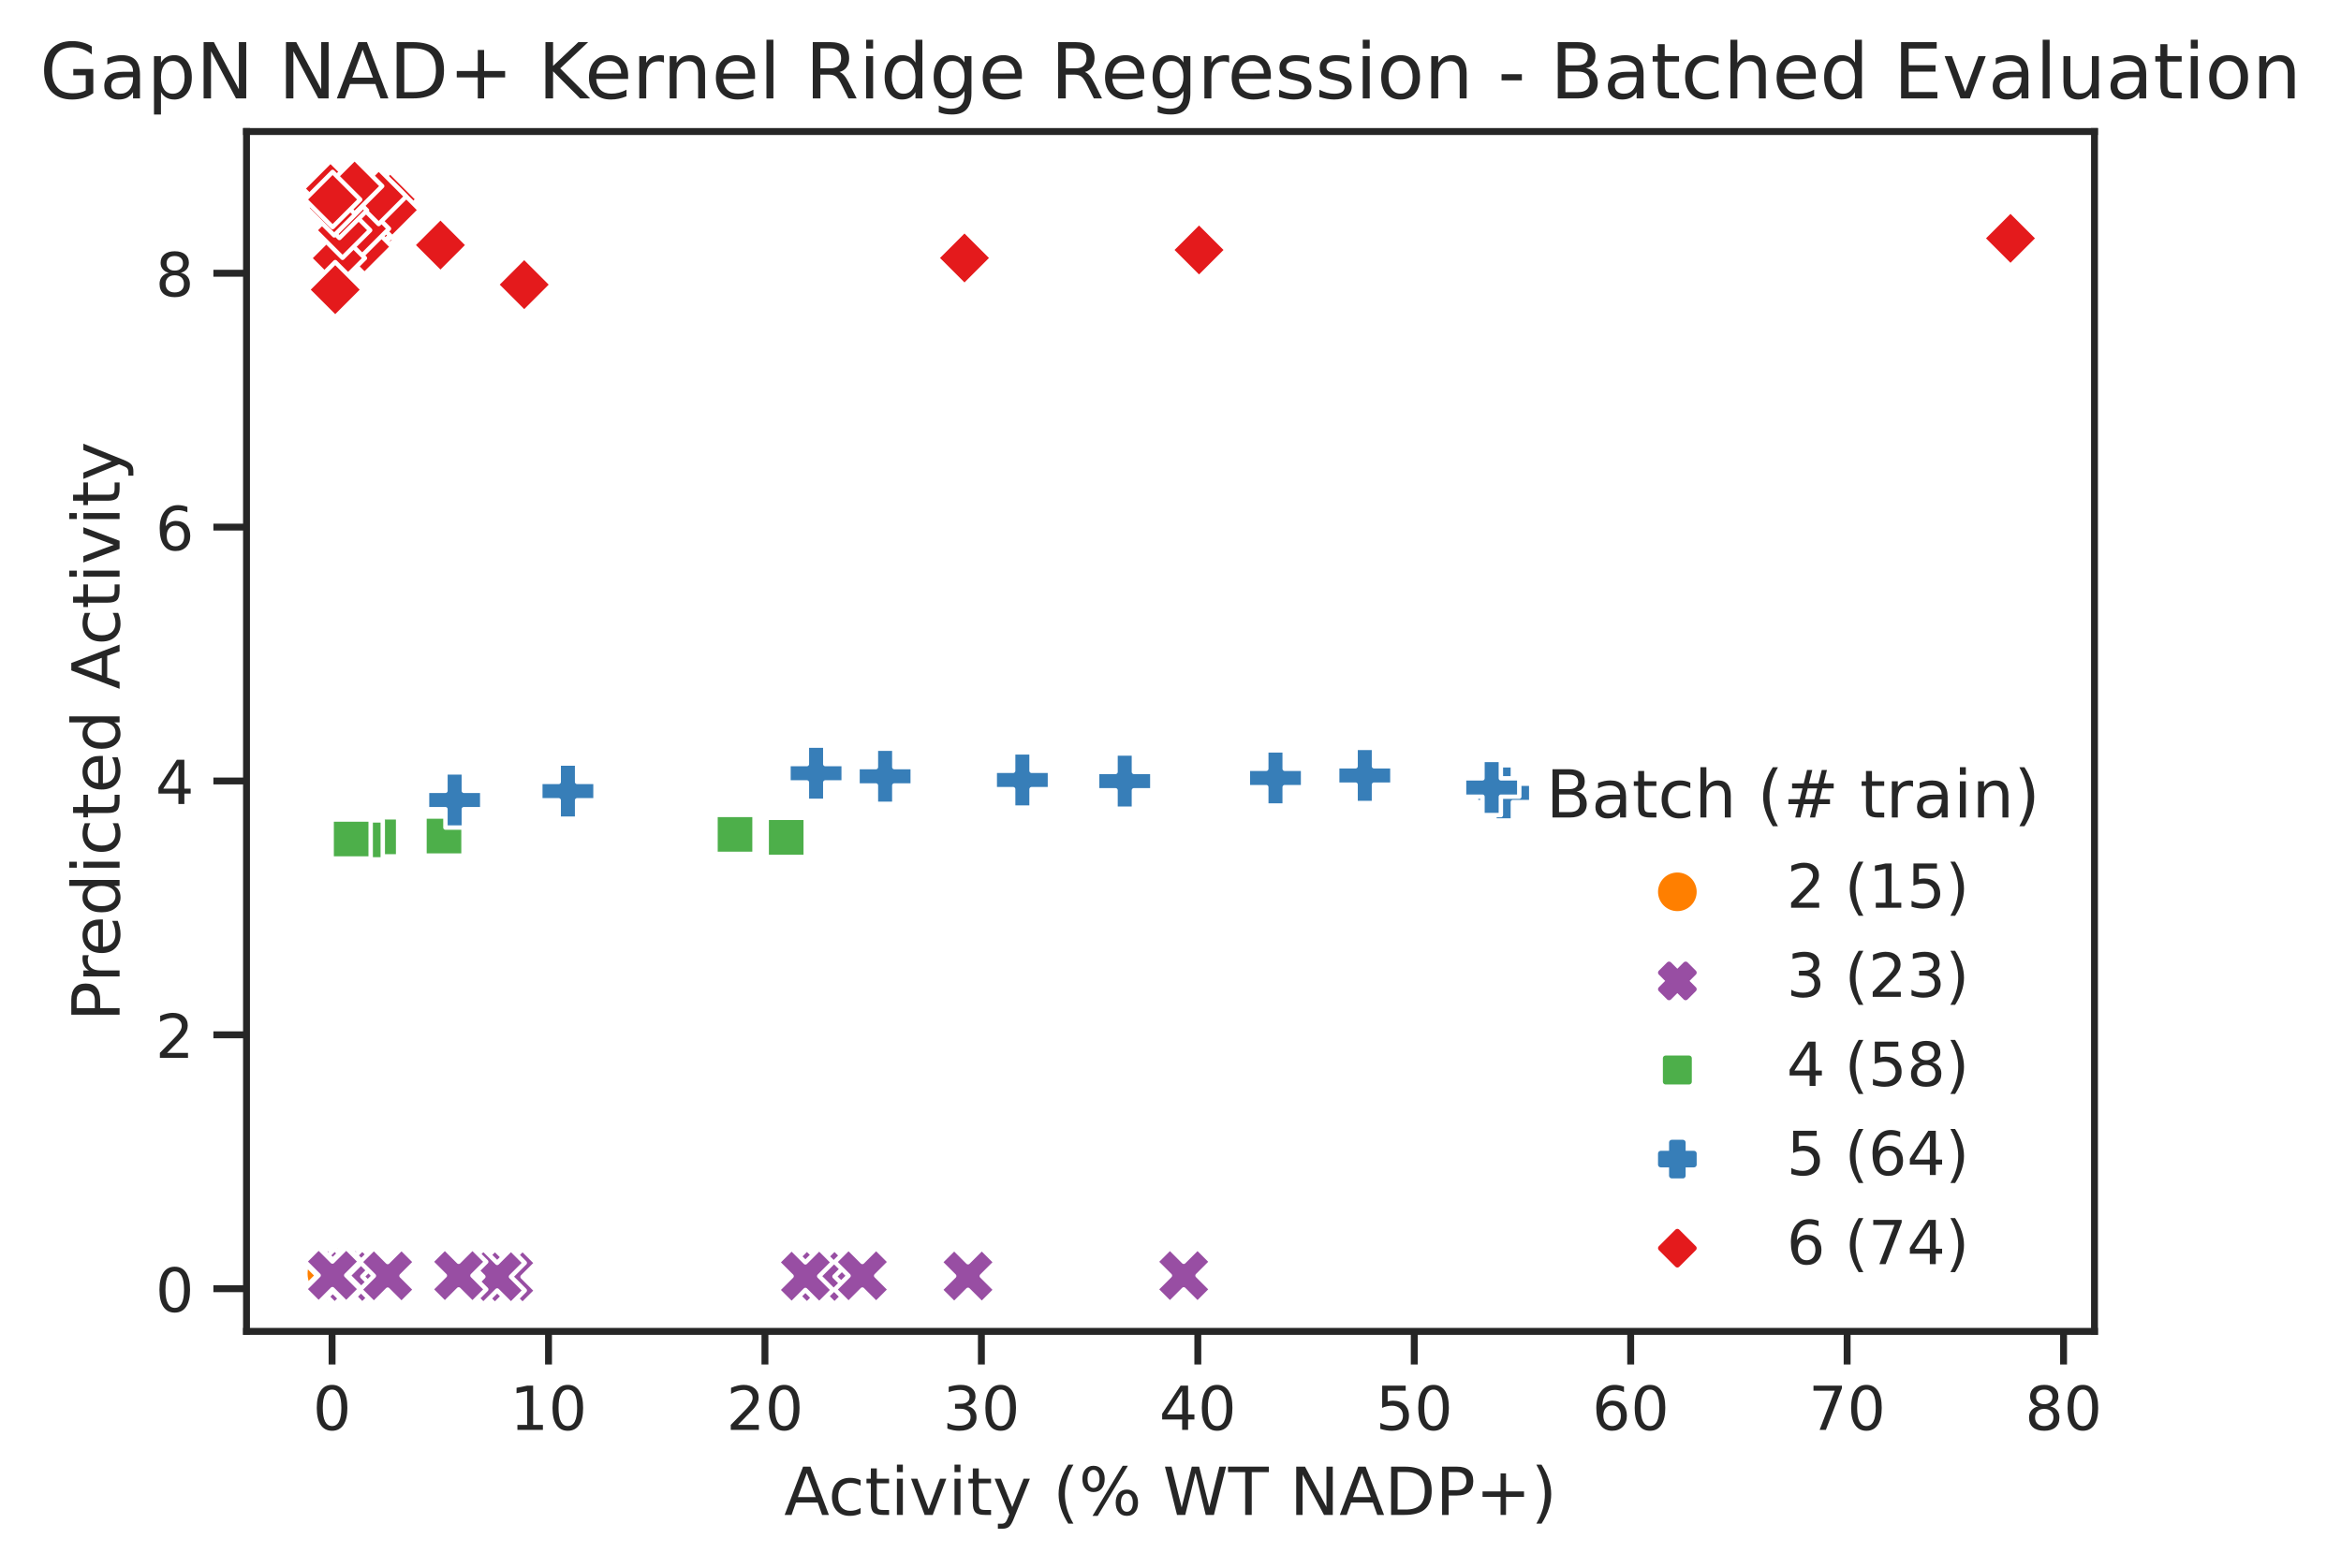 <?xml version="1.0" encoding="utf-8" standalone="no"?>
<!DOCTYPE svg PUBLIC "-//W3C//DTD SVG 1.1//EN"
  "http://www.w3.org/Graphics/SVG/1.1/DTD/svg11.dtd">
<!-- Created with matplotlib (https://matplotlib.org/) -->
<svg height="284.238pt" version="1.1" viewBox="0 0 424.121 284.238" width="424.121pt" xmlns="http://www.w3.org/2000/svg" xmlns:xlink="http://www.w3.org/1999/xlink">
 <defs>
  <style type="text/css">*{stroke-linecap:butt;stroke-linejoin:round;}</style>
 </defs>
 <g id="figure_1">
  <g id="patch_1">
   <path d="M 0 284.238 
L 424.121 284.238 
L 424.121 0 
L 0 0 
z
" style="fill:#ffffff;"/>
  </g>
  <g id="axes_1">
   <g id="patch_2">
    <path d="M 44.66 241.278 
L 379.46 241.278 
L 379.46 23.838 
L 44.66 23.838 
z
" style="fill:#ffffff;"/>
   </g>
   <g id="matplotlib.axis_1">
    <g id="xtick_1">
     <g id="line2d_1">
      <defs>
       <path d="M 0 0 
L 0 6 
" id="m61f7afd6dd" style="stroke:#262626;stroke-width:1.25;"/>
      </defs>
      <g>
       <use style="fill:#262626;stroke:#262626;stroke-width:1.25;" x="60.163" xlink:href="#m61f7afd6dd" y="241.278"/>
      </g>
     </g>
     <g id="text_1">
      <!-- 0 -->
      <g style="fill:#262626;" transform="translate(56.664 259.136)scale(0.11 -0.11)">
       <defs>
        <path d="M 31.781 66.406 
Q 24.172 66.406 20.328 58.906 
Q 16.5 51.422 16.5 36.375 
Q 16.5 21.391 20.328 13.891 
Q 24.172 6.391 31.781 6.391 
Q 39.453 6.391 43.281 13.891 
Q 47.125 21.391 47.125 36.375 
Q 47.125 51.422 43.281 58.906 
Q 39.453 66.406 31.781 66.406 
z
M 31.781 74.219 
Q 44.047 74.219 50.516 64.516 
Q 56.984 54.828 56.984 36.375 
Q 56.984 17.969 50.516 8.266 
Q 44.047 -1.422 31.781 -1.422 
Q 19.531 -1.422 13.062 8.266 
Q 6.594 17.969 6.594 36.375 
Q 6.594 54.828 13.062 64.516 
Q 19.531 74.219 31.781 74.219 
z
" id="DejaVuSans-48"/>
       </defs>
       <use xlink:href="#DejaVuSans-48"/>
      </g>
     </g>
    </g>
    <g id="xtick_2">
     <g id="line2d_2">
      <g>
       <use style="fill:#262626;stroke:#262626;stroke-width:1.25;" x="99.375" xlink:href="#m61f7afd6dd" y="241.278"/>
      </g>
     </g>
     <g id="text_2">
      <!-- 10 -->
      <g style="fill:#262626;" transform="translate(92.376 259.136)scale(0.11 -0.11)">
       <defs>
        <path d="M 12.406 8.297 
L 28.516 8.297 
L 28.516 63.922 
L 10.984 60.406 
L 10.984 69.391 
L 28.422 72.906 
L 38.281 72.906 
L 38.281 8.297 
L 54.391 8.297 
L 54.391 0 
L 12.406 0 
z
" id="DejaVuSans-49"/>
       </defs>
       <use xlink:href="#DejaVuSans-49"/>
       <use x="63.623" xlink:href="#DejaVuSans-48"/>
      </g>
     </g>
    </g>
    <g id="xtick_3">
     <g id="line2d_3">
      <g>
       <use style="fill:#262626;stroke:#262626;stroke-width:1.25;" x="138.587" xlink:href="#m61f7afd6dd" y="241.278"/>
      </g>
     </g>
     <g id="text_3">
      <!-- 20 -->
      <g style="fill:#262626;" transform="translate(131.588 259.136)scale(0.11 -0.11)">
       <defs>
        <path d="M 19.188 8.297 
L 53.609 8.297 
L 53.609 0 
L 7.328 0 
L 7.328 8.297 
Q 12.938 14.109 22.625 23.891 
Q 32.328 33.688 34.812 36.531 
Q 39.547 41.844 41.422 45.531 
Q 43.312 49.219 43.312 52.781 
Q 43.312 58.594 39.234 62.25 
Q 35.156 65.922 28.609 65.922 
Q 23.969 65.922 18.812 64.312 
Q 13.672 62.703 7.812 59.422 
L 7.812 69.391 
Q 13.766 71.781 18.938 73 
Q 24.125 74.219 28.422 74.219 
Q 39.75 74.219 46.484 68.547 
Q 53.219 62.891 53.219 53.422 
Q 53.219 48.922 51.531 44.891 
Q 49.859 40.875 45.406 35.406 
Q 44.188 33.984 37.641 27.219 
Q 31.109 20.453 19.188 8.297 
z
" id="DejaVuSans-50"/>
       </defs>
       <use xlink:href="#DejaVuSans-50"/>
       <use x="63.623" xlink:href="#DejaVuSans-48"/>
      </g>
     </g>
    </g>
    <g id="xtick_4">
     <g id="line2d_4">
      <g>
       <use style="fill:#262626;stroke:#262626;stroke-width:1.25;" x="177.799" xlink:href="#m61f7afd6dd" y="241.278"/>
      </g>
     </g>
     <g id="text_4">
      <!-- 30 -->
      <g style="fill:#262626;" transform="translate(170.8 259.136)scale(0.11 -0.11)">
       <defs>
        <path d="M 40.578 39.312 
Q 47.656 37.797 51.625 33 
Q 55.609 28.219 55.609 21.188 
Q 55.609 10.406 48.188 4.484 
Q 40.766 -1.422 27.094 -1.422 
Q 22.516 -1.422 17.656 -0.516 
Q 12.797 0.391 7.625 2.203 
L 7.625 11.719 
Q 11.719 9.328 16.594 8.109 
Q 21.484 6.891 26.812 6.891 
Q 36.078 6.891 40.938 10.547 
Q 45.797 14.203 45.797 21.188 
Q 45.797 27.641 41.281 31.266 
Q 36.766 34.906 28.719 34.906 
L 20.219 34.906 
L 20.219 43.016 
L 29.109 43.016 
Q 36.375 43.016 40.234 45.922 
Q 44.094 48.828 44.094 54.297 
Q 44.094 59.906 40.109 62.906 
Q 36.141 65.922 28.719 65.922 
Q 24.656 65.922 20.016 65.031 
Q 15.375 64.156 9.812 62.312 
L 9.812 71.094 
Q 15.438 72.656 20.344 73.438 
Q 25.25 74.219 29.594 74.219 
Q 40.828 74.219 47.359 69.109 
Q 53.906 64.016 53.906 55.328 
Q 53.906 49.266 50.438 45.094 
Q 46.969 40.922 40.578 39.312 
z
" id="DejaVuSans-51"/>
       </defs>
       <use xlink:href="#DejaVuSans-51"/>
       <use x="63.623" xlink:href="#DejaVuSans-48"/>
      </g>
     </g>
    </g>
    <g id="xtick_5">
     <g id="line2d_5">
      <g>
       <use style="fill:#262626;stroke:#262626;stroke-width:1.25;" x="217.01" xlink:href="#m61f7afd6dd" y="241.278"/>
      </g>
     </g>
     <g id="text_5">
      <!-- 40 -->
      <g style="fill:#262626;" transform="translate(210.012 259.136)scale(0.11 -0.11)">
       <defs>
        <path d="M 37.797 64.312 
L 12.891 25.391 
L 37.797 25.391 
z
M 35.203 72.906 
L 47.609 72.906 
L 47.609 25.391 
L 58.016 25.391 
L 58.016 17.188 
L 47.609 17.188 
L 47.609 0 
L 37.797 0 
L 37.797 17.188 
L 4.891 17.188 
L 4.891 26.703 
z
" id="DejaVuSans-52"/>
       </defs>
       <use xlink:href="#DejaVuSans-52"/>
       <use x="63.623" xlink:href="#DejaVuSans-48"/>
      </g>
     </g>
    </g>
    <g id="xtick_6">
     <g id="line2d_6">
      <g>
       <use style="fill:#262626;stroke:#262626;stroke-width:1.25;" x="256.222" xlink:href="#m61f7afd6dd" y="241.278"/>
      </g>
     </g>
     <g id="text_6">
      <!-- 50 -->
      <g style="fill:#262626;" transform="translate(249.223 259.136)scale(0.11 -0.11)">
       <defs>
        <path d="M 10.797 72.906 
L 49.516 72.906 
L 49.516 64.594 
L 19.828 64.594 
L 19.828 46.734 
Q 21.969 47.469 24.109 47.828 
Q 26.266 48.188 28.422 48.188 
Q 40.625 48.188 47.75 41.5 
Q 54.891 34.812 54.891 23.391 
Q 54.891 11.625 47.562 5.094 
Q 40.234 -1.422 26.906 -1.422 
Q 22.312 -1.422 17.547 -0.641 
Q 12.797 0.141 7.719 1.703 
L 7.719 11.625 
Q 12.109 9.234 16.797 8.062 
Q 21.484 6.891 26.703 6.891 
Q 35.156 6.891 40.078 11.328 
Q 45.016 15.766 45.016 23.391 
Q 45.016 31 40.078 35.438 
Q 35.156 39.891 26.703 39.891 
Q 22.75 39.891 18.812 39.016 
Q 14.891 38.141 10.797 36.281 
z
" id="DejaVuSans-53"/>
       </defs>
       <use xlink:href="#DejaVuSans-53"/>
       <use x="63.623" xlink:href="#DejaVuSans-48"/>
      </g>
     </g>
    </g>
    <g id="xtick_7">
     <g id="line2d_7">
      <g>
       <use style="fill:#262626;stroke:#262626;stroke-width:1.25;" x="295.434" xlink:href="#m61f7afd6dd" y="241.278"/>
      </g>
     </g>
     <g id="text_7">
      <!-- 60 -->
      <g style="fill:#262626;" transform="translate(288.435 259.136)scale(0.11 -0.11)">
       <defs>
        <path d="M 33.016 40.375 
Q 26.375 40.375 22.484 35.828 
Q 18.609 31.297 18.609 23.391 
Q 18.609 15.531 22.484 10.953 
Q 26.375 6.391 33.016 6.391 
Q 39.656 6.391 43.531 10.953 
Q 47.406 15.531 47.406 23.391 
Q 47.406 31.297 43.531 35.828 
Q 39.656 40.375 33.016 40.375 
z
M 52.594 71.297 
L 52.594 62.312 
Q 48.875 64.062 45.094 64.984 
Q 41.312 65.922 37.594 65.922 
Q 27.828 65.922 22.672 59.328 
Q 17.531 52.734 16.797 39.406 
Q 19.672 43.656 24.016 45.922 
Q 28.375 48.188 33.594 48.188 
Q 44.578 48.188 50.953 41.516 
Q 57.328 34.859 57.328 23.391 
Q 57.328 12.156 50.688 5.359 
Q 44.047 -1.422 33.016 -1.422 
Q 20.359 -1.422 13.672 8.266 
Q 6.984 17.969 6.984 36.375 
Q 6.984 53.656 15.188 63.938 
Q 23.391 74.219 37.203 74.219 
Q 40.922 74.219 44.703 73.484 
Q 48.484 72.75 52.594 71.297 
z
" id="DejaVuSans-54"/>
       </defs>
       <use xlink:href="#DejaVuSans-54"/>
       <use x="63.623" xlink:href="#DejaVuSans-48"/>
      </g>
     </g>
    </g>
    <g id="xtick_8">
     <g id="line2d_8">
      <g>
       <use style="fill:#262626;stroke:#262626;stroke-width:1.25;" x="334.646" xlink:href="#m61f7afd6dd" y="241.278"/>
      </g>
     </g>
     <g id="text_8">
      <!-- 70 -->
      <g style="fill:#262626;" transform="translate(327.647 259.136)scale(0.11 -0.11)">
       <defs>
        <path d="M 8.203 72.906 
L 55.078 72.906 
L 55.078 68.703 
L 28.609 0 
L 18.312 0 
L 43.219 64.594 
L 8.203 64.594 
z
" id="DejaVuSans-55"/>
       </defs>
       <use xlink:href="#DejaVuSans-55"/>
       <use x="63.623" xlink:href="#DejaVuSans-48"/>
      </g>
     </g>
    </g>
    <g id="xtick_9">
     <g id="line2d_9">
      <g>
       <use style="fill:#262626;stroke:#262626;stroke-width:1.25;" x="373.858" xlink:href="#m61f7afd6dd" y="241.278"/>
      </g>
     </g>
     <g id="text_9">
      <!-- 80 -->
      <g style="fill:#262626;" transform="translate(366.859 259.136)scale(0.11 -0.11)">
       <defs>
        <path d="M 31.781 34.625 
Q 24.75 34.625 20.719 30.859 
Q 16.703 27.094 16.703 20.516 
Q 16.703 13.922 20.719 10.156 
Q 24.75 6.391 31.781 6.391 
Q 38.812 6.391 42.859 10.172 
Q 46.922 13.969 46.922 20.516 
Q 46.922 27.094 42.891 30.859 
Q 38.875 34.625 31.781 34.625 
z
M 21.922 38.812 
Q 15.578 40.375 12.031 44.719 
Q 8.5 49.078 8.5 55.328 
Q 8.5 64.062 14.719 69.141 
Q 20.953 74.219 31.781 74.219 
Q 42.672 74.219 48.875 69.141 
Q 55.078 64.062 55.078 55.328 
Q 55.078 49.078 51.531 44.719 
Q 48 40.375 41.703 38.812 
Q 48.828 37.156 52.797 32.312 
Q 56.781 27.484 56.781 20.516 
Q 56.781 9.906 50.312 4.234 
Q 43.844 -1.422 31.781 -1.422 
Q 19.734 -1.422 13.25 4.234 
Q 6.781 9.906 6.781 20.516 
Q 6.781 27.484 10.781 32.312 
Q 14.797 37.156 21.922 38.812 
z
M 18.312 54.391 
Q 18.312 48.734 21.844 45.562 
Q 25.391 42.391 31.781 42.391 
Q 38.141 42.391 41.719 45.562 
Q 45.312 48.734 45.312 54.391 
Q 45.312 60.062 41.719 63.234 
Q 38.141 66.406 31.781 66.406 
Q 25.391 66.406 21.844 63.234 
Q 18.312 60.062 18.312 54.391 
z
" id="DejaVuSans-56"/>
       </defs>
       <use xlink:href="#DejaVuSans-56"/>
       <use x="63.623" xlink:href="#DejaVuSans-48"/>
      </g>
     </g>
    </g>
    <g id="text_10">
     <!-- Activity (% WT NADP+) -->
     <g style="fill:#262626;" transform="translate(142.062 274.542)scale(0.12 -0.12)">
      <defs>
       <path d="M 34.188 63.188 
L 20.797 26.906 
L 47.609 26.906 
z
M 28.609 72.906 
L 39.797 72.906 
L 67.578 0 
L 57.328 0 
L 50.688 18.703 
L 17.828 18.703 
L 11.188 0 
L 0.781 0 
z
" id="DejaVuSans-65"/>
       <path d="M 48.781 52.594 
L 48.781 44.188 
Q 44.969 46.297 41.141 47.344 
Q 37.312 48.391 33.406 48.391 
Q 24.656 48.391 19.812 42.844 
Q 14.984 37.312 14.984 27.297 
Q 14.984 17.281 19.812 11.734 
Q 24.656 6.203 33.406 6.203 
Q 37.312 6.203 41.141 7.25 
Q 44.969 8.297 48.781 10.406 
L 48.781 2.094 
Q 45.016 0.344 40.984 -0.531 
Q 36.969 -1.422 32.422 -1.422 
Q 20.062 -1.422 12.781 6.344 
Q 5.516 14.109 5.516 27.297 
Q 5.516 40.672 12.859 48.328 
Q 20.219 56 33.016 56 
Q 37.156 56 41.109 55.141 
Q 45.062 54.297 48.781 52.594 
z
" id="DejaVuSans-99"/>
       <path d="M 18.312 70.219 
L 18.312 54.688 
L 36.812 54.688 
L 36.812 47.703 
L 18.312 47.703 
L 18.312 18.016 
Q 18.312 11.328 20.141 9.422 
Q 21.969 7.516 27.594 7.516 
L 36.812 7.516 
L 36.812 0 
L 27.594 0 
Q 17.188 0 13.234 3.875 
Q 9.281 7.766 9.281 18.016 
L 9.281 47.703 
L 2.688 47.703 
L 2.688 54.688 
L 9.281 54.688 
L 9.281 70.219 
z
" id="DejaVuSans-116"/>
       <path d="M 9.422 54.688 
L 18.406 54.688 
L 18.406 0 
L 9.422 0 
z
M 9.422 75.984 
L 18.406 75.984 
L 18.406 64.594 
L 9.422 64.594 
z
" id="DejaVuSans-105"/>
       <path d="M 2.984 54.688 
L 12.5 54.688 
L 29.594 8.797 
L 46.688 54.688 
L 56.203 54.688 
L 35.688 0 
L 23.484 0 
z
" id="DejaVuSans-118"/>
       <path d="M 32.172 -5.078 
Q 28.375 -14.844 24.75 -17.812 
Q 21.141 -20.797 15.094 -20.797 
L 7.906 -20.797 
L 7.906 -13.281 
L 13.188 -13.281 
Q 16.891 -13.281 18.938 -11.516 
Q 21 -9.766 23.484 -3.219 
L 25.094 0.875 
L 2.984 54.688 
L 12.5 54.688 
L 29.594 11.922 
L 46.688 54.688 
L 56.203 54.688 
z
" id="DejaVuSans-121"/>
       <path id="DejaVuSans-32"/>
       <path d="M 31 75.875 
Q 24.469 64.656 21.281 53.656 
Q 18.109 42.672 18.109 31.391 
Q 18.109 20.125 21.312 9.062 
Q 24.516 -2 31 -13.188 
L 23.188 -13.188 
Q 15.875 -1.703 12.234 9.375 
Q 8.594 20.453 8.594 31.391 
Q 8.594 42.281 12.203 53.312 
Q 15.828 64.359 23.188 75.875 
z
" id="DejaVuSans-40"/>
       <path d="M 72.703 32.078 
Q 68.453 32.078 66.031 28.469 
Q 63.625 24.859 63.625 18.406 
Q 63.625 12.062 66.031 8.422 
Q 68.453 4.781 72.703 4.781 
Q 76.859 4.781 79.266 8.422 
Q 81.688 12.062 81.688 18.406 
Q 81.688 24.812 79.266 28.438 
Q 76.859 32.078 72.703 32.078 
z
M 72.703 38.281 
Q 80.422 38.281 84.953 32.906 
Q 89.5 27.547 89.5 18.406 
Q 89.5 9.281 84.938 3.922 
Q 80.375 -1.422 72.703 -1.422 
Q 64.891 -1.422 60.344 3.922 
Q 55.812 9.281 55.812 18.406 
Q 55.812 27.594 60.375 32.938 
Q 64.938 38.281 72.703 38.281 
z
M 22.312 68.016 
Q 18.109 68.016 15.688 64.375 
Q 13.281 60.75 13.281 54.391 
Q 13.281 47.953 15.672 44.328 
Q 18.062 40.719 22.312 40.719 
Q 26.562 40.719 28.969 44.328 
Q 31.391 47.953 31.391 54.391 
Q 31.391 60.688 28.953 64.344 
Q 26.516 68.016 22.312 68.016 
z
M 66.406 74.219 
L 74.219 74.219 
L 28.609 -1.422 
L 20.797 -1.422 
z
M 22.312 74.219 
Q 30.031 74.219 34.609 68.875 
Q 39.203 63.531 39.203 54.391 
Q 39.203 45.172 34.641 39.844 
Q 30.078 34.516 22.312 34.516 
Q 14.547 34.516 10.031 39.859 
Q 5.516 45.219 5.516 54.391 
Q 5.516 63.484 10.047 68.844 
Q 14.594 74.219 22.312 74.219 
z
" id="DejaVuSans-37"/>
       <path d="M 3.328 72.906 
L 13.281 72.906 
L 28.609 11.281 
L 43.891 72.906 
L 54.984 72.906 
L 70.312 11.281 
L 85.594 72.906 
L 95.609 72.906 
L 77.297 0 
L 64.891 0 
L 49.516 63.281 
L 33.984 0 
L 21.578 0 
z
" id="DejaVuSans-87"/>
       <path d="M -0.297 72.906 
L 61.375 72.906 
L 61.375 64.594 
L 35.5 64.594 
L 35.5 0 
L 25.594 0 
L 25.594 64.594 
L -0.297 64.594 
z
" id="DejaVuSans-84"/>
       <path d="M 9.812 72.906 
L 23.094 72.906 
L 55.422 11.922 
L 55.422 72.906 
L 64.984 72.906 
L 64.984 0 
L 51.703 0 
L 19.391 60.984 
L 19.391 0 
L 9.812 0 
z
" id="DejaVuSans-78"/>
       <path d="M 19.672 64.797 
L 19.672 8.109 
L 31.594 8.109 
Q 46.688 8.109 53.688 14.938 
Q 60.688 21.781 60.688 36.531 
Q 60.688 51.172 53.688 57.984 
Q 46.688 64.797 31.594 64.797 
z
M 9.812 72.906 
L 30.078 72.906 
Q 51.266 72.906 61.172 64.094 
Q 71.094 55.281 71.094 36.531 
Q 71.094 17.672 61.125 8.828 
Q 51.172 0 30.078 0 
L 9.812 0 
z
" id="DejaVuSans-68"/>
       <path d="M 19.672 64.797 
L 19.672 37.406 
L 32.078 37.406 
Q 38.969 37.406 42.719 40.969 
Q 46.484 44.531 46.484 51.125 
Q 46.484 57.672 42.719 61.234 
Q 38.969 64.797 32.078 64.797 
z
M 9.812 72.906 
L 32.078 72.906 
Q 44.344 72.906 50.609 67.359 
Q 56.891 61.812 56.891 51.125 
Q 56.891 40.328 50.609 34.812 
Q 44.344 29.297 32.078 29.297 
L 19.672 29.297 
L 19.672 0 
L 9.812 0 
z
" id="DejaVuSans-80"/>
       <path d="M 46 62.703 
L 46 35.5 
L 73.188 35.5 
L 73.188 27.203 
L 46 27.203 
L 46 0 
L 37.797 0 
L 37.797 27.203 
L 10.594 27.203 
L 10.594 35.5 
L 37.797 35.5 
L 37.797 62.703 
z
" id="DejaVuSans-43"/>
       <path d="M 8.016 75.875 
L 15.828 75.875 
Q 23.141 64.359 26.781 53.312 
Q 30.422 42.281 30.422 31.391 
Q 30.422 20.453 26.781 9.375 
Q 23.141 -1.703 15.828 -13.188 
L 8.016 -13.188 
Q 14.5 -2 17.703 9.062 
Q 20.906 20.125 20.906 31.391 
Q 20.906 42.672 17.703 53.656 
Q 14.5 64.656 8.016 75.875 
z
" id="DejaVuSans-41"/>
      </defs>
      <use xlink:href="#DejaVuSans-65"/>
      <use x="66.658" xlink:href="#DejaVuSans-99"/>
      <use x="121.639" xlink:href="#DejaVuSans-116"/>
      <use x="160.848" xlink:href="#DejaVuSans-105"/>
      <use x="188.631" xlink:href="#DejaVuSans-118"/>
      <use x="247.811" xlink:href="#DejaVuSans-105"/>
      <use x="275.594" xlink:href="#DejaVuSans-116"/>
      <use x="314.803" xlink:href="#DejaVuSans-121"/>
      <use x="373.982" xlink:href="#DejaVuSans-32"/>
      <use x="405.77" xlink:href="#DejaVuSans-40"/>
      <use x="444.783" xlink:href="#DejaVuSans-37"/>
      <use x="539.803" xlink:href="#DejaVuSans-32"/>
      <use x="571.59" xlink:href="#DejaVuSans-87"/>
      <use x="670.467" xlink:href="#DejaVuSans-84"/>
      <use x="731.551" xlink:href="#DejaVuSans-32"/>
      <use x="763.338" xlink:href="#DejaVuSans-78"/>
      <use x="838.143" xlink:href="#DejaVuSans-65"/>
      <use x="906.551" xlink:href="#DejaVuSans-68"/>
      <use x="983.553" xlink:href="#DejaVuSans-80"/>
      <use x="1043.855" xlink:href="#DejaVuSans-43"/>
      <use x="1127.645" xlink:href="#DejaVuSans-41"/>
     </g>
    </g>
   </g>
   <g id="matplotlib.axis_2">
    <g id="ytick_1">
     <g id="line2d_10">
      <defs>
       <path d="M 0 0 
L -6 0 
" id="mb559315952" style="stroke:#262626;stroke-width:1.25;"/>
      </defs>
      <g>
       <use style="fill:#262626;stroke:#262626;stroke-width:1.25;" x="44.66" xlink:href="#mb559315952" y="233.544"/>
      </g>
     </g>
     <g id="text_11">
      <!-- 0 -->
      <g style="fill:#262626;" transform="translate(28.162 237.723)scale(0.11 -0.11)">
       <use xlink:href="#DejaVuSans-48"/>
      </g>
     </g>
    </g>
    <g id="ytick_2">
     <g id="line2d_11">
      <g>
       <use style="fill:#262626;stroke:#262626;stroke-width:1.25;" x="44.66" xlink:href="#mb559315952" y="187.538"/>
      </g>
     </g>
     <g id="text_12">
      <!-- 2 -->
      <g style="fill:#262626;" transform="translate(28.162 191.717)scale(0.11 -0.11)">
       <use xlink:href="#DejaVuSans-50"/>
      </g>
     </g>
    </g>
    <g id="ytick_3">
     <g id="line2d_12">
      <g>
       <use style="fill:#262626;stroke:#262626;stroke-width:1.25;" x="44.66" xlink:href="#mb559315952" y="141.532"/>
      </g>
     </g>
     <g id="text_13">
      <!-- 4 -->
      <g style="fill:#262626;" transform="translate(28.162 145.711)scale(0.11 -0.11)">
       <use xlink:href="#DejaVuSans-52"/>
      </g>
     </g>
    </g>
    <g id="ytick_4">
     <g id="line2d_13">
      <g>
       <use style="fill:#262626;stroke:#262626;stroke-width:1.25;" x="44.66" xlink:href="#mb559315952" y="95.526"/>
      </g>
     </g>
     <g id="text_14">
      <!-- 6 -->
      <g style="fill:#262626;" transform="translate(28.162 99.705)scale(0.11 -0.11)">
       <use xlink:href="#DejaVuSans-54"/>
      </g>
     </g>
    </g>
    <g id="ytick_5">
     <g id="line2d_14">
      <g>
       <use style="fill:#262626;stroke:#262626;stroke-width:1.25;" x="44.66" xlink:href="#mb559315952" y="49.519"/>
      </g>
     </g>
     <g id="text_15">
      <!-- 8 -->
      <g style="fill:#262626;" transform="translate(28.162 53.699)scale(0.11 -0.11)">
       <use xlink:href="#DejaVuSans-56"/>
      </g>
     </g>
    </g>
    <g id="text_16">
     <!-- Predicted Activity -->
     <g style="fill:#262626;" transform="translate(21.666 185.068)rotate(-90)scale(0.12 -0.12)">
      <defs>
       <path d="M 41.109 46.297 
Q 39.594 47.172 37.812 47.578 
Q 36.031 48 33.891 48 
Q 26.266 48 22.188 43.047 
Q 18.109 38.094 18.109 28.812 
L 18.109 0 
L 9.078 0 
L 9.078 54.688 
L 18.109 54.688 
L 18.109 46.188 
Q 20.953 51.172 25.484 53.578 
Q 30.031 56 36.531 56 
Q 37.453 56 38.578 55.875 
Q 39.703 55.766 41.062 55.516 
z
" id="DejaVuSans-114"/>
       <path d="M 56.203 29.594 
L 56.203 25.203 
L 14.891 25.203 
Q 15.484 15.922 20.484 11.062 
Q 25.484 6.203 34.422 6.203 
Q 39.594 6.203 44.453 7.469 
Q 49.312 8.734 54.109 11.281 
L 54.109 2.781 
Q 49.266 0.734 44.188 -0.344 
Q 39.109 -1.422 33.891 -1.422 
Q 20.797 -1.422 13.156 6.188 
Q 5.516 13.812 5.516 26.812 
Q 5.516 40.234 12.766 48.109 
Q 20.016 56 32.328 56 
Q 43.359 56 49.781 48.891 
Q 56.203 41.797 56.203 29.594 
z
M 47.219 32.234 
Q 47.125 39.594 43.094 43.984 
Q 39.062 48.391 32.422 48.391 
Q 24.906 48.391 20.391 44.141 
Q 15.875 39.891 15.188 32.172 
z
" id="DejaVuSans-101"/>
       <path d="M 45.406 46.391 
L 45.406 75.984 
L 54.391 75.984 
L 54.391 0 
L 45.406 0 
L 45.406 8.203 
Q 42.578 3.328 38.25 0.953 
Q 33.938 -1.422 27.875 -1.422 
Q 17.969 -1.422 11.734 6.484 
Q 5.516 14.406 5.516 27.297 
Q 5.516 40.188 11.734 48.094 
Q 17.969 56 27.875 56 
Q 33.938 56 38.25 53.625 
Q 42.578 51.266 45.406 46.391 
z
M 14.797 27.297 
Q 14.797 17.391 18.875 11.75 
Q 22.953 6.109 30.078 6.109 
Q 37.203 6.109 41.297 11.75 
Q 45.406 17.391 45.406 27.297 
Q 45.406 37.203 41.297 42.844 
Q 37.203 48.484 30.078 48.484 
Q 22.953 48.484 18.875 42.844 
Q 14.797 37.203 14.797 27.297 
z
" id="DejaVuSans-100"/>
      </defs>
      <use xlink:href="#DejaVuSans-80"/>
      <use x="58.553" xlink:href="#DejaVuSans-114"/>
      <use x="97.416" xlink:href="#DejaVuSans-101"/>
      <use x="158.939" xlink:href="#DejaVuSans-100"/>
      <use x="222.416" xlink:href="#DejaVuSans-105"/>
      <use x="250.199" xlink:href="#DejaVuSans-99"/>
      <use x="305.18" xlink:href="#DejaVuSans-116"/>
      <use x="344.389" xlink:href="#DejaVuSans-101"/>
      <use x="405.912" xlink:href="#DejaVuSans-100"/>
      <use x="469.389" xlink:href="#DejaVuSans-32"/>
      <use x="501.176" xlink:href="#DejaVuSans-65"/>
      <use x="567.834" xlink:href="#DejaVuSans-99"/>
      <use x="622.814" xlink:href="#DejaVuSans-116"/>
      <use x="662.023" xlink:href="#DejaVuSans-105"/>
      <use x="689.807" xlink:href="#DejaVuSans-118"/>
      <use x="748.986" xlink:href="#DejaVuSans-105"/>
      <use x="776.77" xlink:href="#DejaVuSans-116"/>
      <use x="815.979" xlink:href="#DejaVuSans-121"/>
     </g>
    </g>
   </g>
   <g id="PathCollection_1">
    <path clip-path="url(#p8632240a47)" d="M 60.321 235.85 
C 61.647 235.85 62.919 235.323 63.857 234.386 
C 64.794 233.448 65.321 232.176 65.321 230.85 
C 65.321 229.524 64.794 228.252 63.857 227.315 
C 62.919 226.377 61.647 225.85 60.321 225.85 
C 58.995 225.85 57.723 226.377 56.786 227.315 
C 55.848 228.252 55.321 229.524 55.321 230.85 
C 55.321 232.176 55.848 233.448 56.786 234.386 
C 57.723 235.323 58.995 235.85 60.321 235.85 
z
" style="fill:#ff7f00;stroke:#ffffff;stroke-width:0.8;"/>
    <path clip-path="url(#p8632240a47)" d="M 60.163 235.892 
C 61.489 235.892 62.761 235.365 63.699 234.427 
C 64.636 233.49 65.163 232.218 65.163 230.892 
C 65.163 229.566 64.636 228.294 63.699 227.356 
C 62.761 226.419 61.489 225.892 60.163 225.892 
C 58.837 225.892 57.565 226.419 56.628 227.356 
C 55.69 228.294 55.163 229.566 55.163 230.892 
C 55.163 232.218 55.69 233.49 56.628 234.427 
C 57.565 235.365 58.837 235.892 60.163 235.892 
z
" style="fill:#ff7f00;stroke:#ffffff;stroke-width:0.8;"/>
    <path clip-path="url(#p8632240a47)" d="M 60.258 235.961 
C 61.584 235.961 62.856 235.434 63.794 234.496 
C 64.731 233.559 65.258 232.287 65.258 230.961 
C 65.258 229.635 64.731 228.363 63.794 227.425 
C 62.856 226.487 61.584 225.961 60.258 225.961 
C 58.932 225.961 57.66 226.487 56.723 227.425 
C 55.785 228.363 55.258 229.635 55.258 230.961 
C 55.258 232.287 55.785 233.559 56.723 234.496 
C 57.66 235.434 58.932 235.961 60.258 235.961 
z
" style="fill:#ff7f00;stroke:#ffffff;stroke-width:0.8;"/>
    <path clip-path="url(#p8632240a47)" d="M 60.205 236.062 
C 61.531 236.062 62.803 235.535 63.741 234.597 
C 64.678 233.66 65.205 232.388 65.205 231.062 
C 65.205 229.736 64.678 228.464 63.741 227.526 
C 62.803 226.588 61.531 226.062 60.205 226.062 
C 58.879 226.062 57.607 226.588 56.67 227.526 
C 55.732 228.464 55.205 229.736 55.205 231.062 
C 55.205 232.388 55.732 233.66 56.67 234.597 
C 57.607 235.535 58.879 236.062 60.205 236.062 
z
" style="fill:#ff7f00;stroke:#ffffff;stroke-width:0.8;"/>
    <path clip-path="url(#p8632240a47)" d="M 60.469 235.856 
C 61.795 235.856 63.067 235.329 64.004 234.392 
C 64.942 233.454 65.469 232.182 65.469 230.856 
C 65.469 229.53 64.942 228.258 64.004 227.321 
C 63.067 226.383 61.795 225.856 60.469 225.856 
C 59.143 225.856 57.871 226.383 56.933 227.321 
C 55.996 228.258 55.469 229.53 55.469 230.856 
C 55.469 232.182 55.996 233.454 56.933 234.392 
C 57.871 235.329 59.143 235.856 60.469 235.856 
z
" style="fill:#ff7f00;stroke:#ffffff;stroke-width:0.8;"/>
    <path clip-path="url(#p8632240a47)" d="M 60.416 235.84 
C 61.742 235.84 63.014 235.313 63.952 234.375 
C 64.889 233.437 65.416 232.166 65.416 230.84 
C 65.416 229.514 64.889 228.242 63.952 227.304 
C 63.014 226.366 61.742 225.84 60.416 225.84 
C 59.09 225.84 57.818 226.366 56.881 227.304 
C 55.943 228.242 55.416 229.514 55.416 230.84 
C 55.416 232.166 55.943 233.437 56.881 234.375 
C 57.818 235.313 59.09 235.84 60.416 235.84 
z
" style="fill:#ff7f00;stroke:#ffffff;stroke-width:0.8;"/>
    <path clip-path="url(#p8632240a47)" d="M 60.785 235.811 
C 62.111 235.811 63.383 235.284 64.321 234.347 
C 65.258 233.409 65.785 232.137 65.785 230.811 
C 65.785 229.485 65.258 228.213 64.321 227.276 
C 63.383 226.338 62.111 225.811 60.785 225.811 
C 59.459 225.811 58.187 226.338 57.249 227.276 
C 56.312 228.213 55.785 229.485 55.785 230.811 
C 55.785 232.137 56.312 233.409 57.249 234.347 
C 58.187 235.284 59.459 235.811 60.785 235.811 
z
" style="fill:#ff7f00;stroke:#ffffff;stroke-width:0.8;"/>
    <path clip-path="url(#p8632240a47)" d="M 60.321 235.816 
C 61.647 235.816 62.919 235.29 63.857 234.352 
C 64.794 233.414 65.321 232.142 65.321 230.816 
C 65.321 229.49 64.794 228.218 63.857 227.281 
C 62.919 226.343 61.647 225.816 60.321 225.816 
C 58.995 225.816 57.723 226.343 56.786 227.281 
C 55.848 228.218 55.321 229.49 55.321 230.816 
C 55.321 232.142 55.848 233.414 56.786 234.352 
C 57.723 235.29 58.995 235.816 60.321 235.816 
z
" style="fill:#ff7f00;stroke:#ffffff;stroke-width:0.8;"/>
    <path clip-path="url(#p8632240a47)" d="M 57.979 236.138 
L 60.479 233.638 
L 62.979 236.138 
L 65.479 233.638 
L 62.979 231.138 
L 65.479 228.638 
L 62.979 226.138 
L 60.479 228.638 
L 57.979 226.138 
L 55.479 228.638 
L 57.979 231.138 
L 55.479 233.638 
z
" style="fill:#984ea3;stroke:#ffffff;stroke-width:0.8;"/>
    <path clip-path="url(#p8632240a47)" d="M 58.717 236.161 
L 61.217 233.661 
L 63.717 236.161 
L 66.217 233.661 
L 63.717 231.161 
L 66.217 228.661 
L 63.717 226.161 
L 61.217 228.661 
L 58.717 226.161 
L 56.217 228.661 
L 58.717 231.161 
L 56.217 233.661 
z
" style="fill:#984ea3;stroke:#ffffff;stroke-width:0.8;"/>
    <path clip-path="url(#p8632240a47)" d="M 62.342 236.17 
L 64.842 233.67 
L 67.342 236.17 
L 69.842 233.67 
L 67.342 231.17 
L 69.842 228.67 
L 67.342 226.17 
L 64.842 228.67 
L 62.342 226.17 
L 59.842 228.67 
L 62.342 231.17 
L 59.842 233.67 
z
" style="fill:#984ea3;stroke:#ffffff;stroke-width:0.8;"/>
    <path clip-path="url(#p8632240a47)" d="M 58.317 236.134 
L 60.817 233.634 
L 63.317 236.134 
L 65.817 233.634 
L 63.317 231.134 
L 65.817 228.634 
L 63.317 226.134 
L 60.817 228.634 
L 58.317 226.134 
L 55.817 228.634 
L 58.317 231.134 
L 55.817 233.634 
z
" style="fill:#984ea3;stroke:#ffffff;stroke-width:0.8;"/>
    <path clip-path="url(#p8632240a47)" d="M 57.874 236.167 
L 60.374 233.667 
L 62.874 236.167 
L 65.374 233.667 
L 62.874 231.167 
L 65.374 228.667 
L 62.874 226.167 
L 60.374 228.667 
L 57.874 226.167 
L 55.374 228.667 
L 57.874 231.167 
L 55.374 233.667 
z
" style="fill:#984ea3;stroke:#ffffff;stroke-width:0.8;"/>
    <path clip-path="url(#p8632240a47)" d="M 58.011 236.176 
L 60.511 233.676 
L 63.011 236.176 
L 65.511 233.676 
L 63.011 231.176 
L 65.511 228.676 
L 63.011 226.176 
L 60.511 228.676 
L 58.011 226.176 
L 55.511 228.676 
L 58.011 231.176 
L 55.511 233.676 
z
" style="fill:#984ea3;stroke:#ffffff;stroke-width:0.8;"/>
    <path clip-path="url(#p8632240a47)" d="M 57.769 236.145 
L 60.269 233.645 
L 62.769 236.145 
L 65.269 233.645 
L 62.769 231.145 
L 65.269 228.645 
L 62.769 226.145 
L 60.269 228.645 
L 57.769 226.145 
L 55.269 228.645 
L 57.769 231.145 
L 55.269 233.645 
z
" style="fill:#984ea3;stroke:#ffffff;stroke-width:0.8;"/>
    <path clip-path="url(#p8632240a47)" d="M 59.866 236.13 
L 62.366 233.63 
L 64.866 236.13 
L 67.366 233.63 
L 64.866 231.13 
L 67.366 228.63 
L 64.866 226.13 
L 62.366 228.63 
L 59.866 226.13 
L 57.366 228.63 
L 59.866 231.13 
L 57.366 233.63 
z
" style="fill:#984ea3;stroke:#ffffff;stroke-width:0.8;"/>
    <path clip-path="url(#p8632240a47)" d="M 63.006 236.279 
L 65.506 233.779 
L 68.006 236.279 
L 70.506 233.779 
L 68.006 231.279 
L 70.506 228.779 
L 68.006 226.279 
L 65.506 228.779 
L 63.006 226.279 
L 60.506 228.779 
L 63.006 231.279 
L 60.506 233.779 
z
" style="fill:#984ea3;stroke:#ffffff;stroke-width:0.8;"/>
    <path clip-path="url(#p8632240a47)" d="M 62.996 236.256 
L 65.496 233.756 
L 67.996 236.256 
L 70.496 233.756 
L 67.996 231.256 
L 70.496 228.756 
L 67.996 226.256 
L 65.496 228.756 
L 62.996 226.256 
L 60.496 228.756 
L 62.996 231.256 
L 60.496 233.756 
z
" style="fill:#984ea3;stroke:#ffffff;stroke-width:0.8;"/>
    <path clip-path="url(#p8632240a47)" d="M 60.54 236.203 
L 63.04 233.703 
L 65.54 236.203 
L 68.04 233.703 
L 65.54 231.203 
L 68.04 228.703 
L 65.54 226.203 
L 63.04 228.703 
L 60.54 226.203 
L 58.04 228.703 
L 60.54 231.203 
L 58.04 233.703 
z
" style="fill:#984ea3;stroke:#ffffff;stroke-width:0.8;"/>
    <path clip-path="url(#p8632240a47)" d="M 61.826 236.173 
L 64.326 233.673 
L 66.826 236.173 
L 69.326 233.673 
L 66.826 231.173 
L 69.326 228.673 
L 66.826 226.173 
L 64.326 228.673 
L 61.826 226.173 
L 59.326 228.673 
L 61.826 231.173 
L 59.326 233.673 
z
" style="fill:#984ea3;stroke:#ffffff;stroke-width:0.8;"/>
    <path clip-path="url(#p8632240a47)" d="M 59.961 236.216 
L 62.461 233.716 
L 64.961 236.216 
L 67.461 233.716 
L 64.961 231.216 
L 67.461 228.716 
L 64.961 226.216 
L 62.461 228.716 
L 59.961 226.216 
L 57.461 228.716 
L 59.961 231.216 
L 57.461 233.716 
z
" style="fill:#984ea3;stroke:#ffffff;stroke-width:0.8;"/>
    <path clip-path="url(#p8632240a47)" d="M 59.402 236.175 
L 61.902 233.675 
L 64.402 236.175 
L 66.902 233.675 
L 64.402 231.175 
L 66.902 228.675 
L 64.402 226.175 
L 61.902 228.675 
L 59.402 226.175 
L 56.902 228.675 
L 59.402 231.175 
L 56.902 233.675 
z
" style="fill:#984ea3;stroke:#ffffff;stroke-width:0.8;"/>
    <path clip-path="url(#p8632240a47)" d="M 63.301 236.367 
L 65.801 233.867 
L 68.301 236.367 
L 70.801 233.867 
L 68.301 231.367 
L 70.801 228.867 
L 68.301 226.367 
L 65.801 228.867 
L 63.301 226.367 
L 60.801 228.867 
L 63.301 231.367 
L 60.801 233.867 
z
" style="fill:#984ea3;stroke:#ffffff;stroke-width:0.8;"/>
    <path clip-path="url(#p8632240a47)" d="M 60.635 236.335 
L 63.135 233.835 
L 65.635 236.335 
L 68.135 233.835 
L 65.635 231.335 
L 68.135 228.835 
L 65.635 226.335 
L 63.135 228.835 
L 60.635 226.335 
L 58.135 228.835 
L 60.635 231.335 
L 58.135 233.835 
z
" style="fill:#984ea3;stroke:#ffffff;stroke-width:0.8;"/>
    <path clip-path="url(#p8632240a47)" d="M 89.669 236.394 
L 92.169 233.894 
L 94.669 236.394 
L 97.169 233.894 
L 94.669 231.394 
L 97.169 228.894 
L 94.669 226.394 
L 92.169 228.894 
L 89.669 226.394 
L 87.169 228.894 
L 89.669 231.394 
L 87.169 233.894 
z
" style="fill:#984ea3;stroke:#ffffff;stroke-width:0.8;"/>
    <path clip-path="url(#p8632240a47)" d="M 87.572 236.364 
L 90.072 233.864 
L 92.572 236.364 
L 95.072 233.864 
L 92.572 231.364 
L 95.072 228.864 
L 92.572 226.364 
L 90.072 228.864 
L 87.572 226.364 
L 85.072 228.864 
L 87.572 231.364 
L 85.072 233.864 
z
" style="fill:#984ea3;stroke:#ffffff;stroke-width:0.8;"/>
    <path clip-path="url(#p8632240a47)" d="M 149.306 236.357 
L 151.806 233.857 
L 154.306 236.357 
L 156.806 233.857 
L 154.306 231.357 
L 156.806 228.857 
L 154.306 226.357 
L 151.806 228.857 
L 149.306 226.357 
L 146.806 228.857 
L 149.306 231.357 
L 146.806 233.857 
z
" style="fill:#984ea3;stroke:#ffffff;stroke-width:0.8;"/>
    <path clip-path="url(#p8632240a47)" d="M 146.187 236.328 
L 148.687 233.828 
L 151.187 236.328 
L 153.687 233.828 
L 151.187 231.328 
L 153.687 228.828 
L 151.187 226.328 
L 148.687 228.828 
L 146.187 226.328 
L 143.687 228.828 
L 146.187 231.328 
L 143.687 233.828 
z
" style="fill:#984ea3;stroke:#ffffff;stroke-width:0.8;"/>
    <path clip-path="url(#p8632240a47)" d="M 57.8 236.149 
L 60.3 233.649 
L 62.8 236.149 
L 65.3 233.649 
L 62.8 231.149 
L 65.3 228.649 
L 62.8 226.149 
L 60.3 228.649 
L 57.8 226.149 
L 55.3 228.649 
L 57.8 231.149 
L 55.3 233.649 
z
" style="fill:#984ea3;stroke:#ffffff;stroke-width:0.8;"/>
    <path clip-path="url(#p8632240a47)" d="M 57.748 236.169 
L 60.248 233.669 
L 62.748 236.169 
L 65.248 233.669 
L 62.748 231.169 
L 65.248 228.669 
L 62.748 226.169 
L 60.248 228.669 
L 57.748 226.169 
L 55.248 228.669 
L 57.748 231.169 
L 55.248 233.669 
z
" style="fill:#984ea3;stroke:#ffffff;stroke-width:0.8;"/>
    <path clip-path="url(#p8632240a47)" d="M 57.716 236.153 
L 60.216 233.653 
L 62.716 236.153 
L 65.216 233.653 
L 62.716 231.153 
L 65.216 228.653 
L 62.716 226.153 
L 60.216 228.653 
L 57.716 226.153 
L 55.216 228.653 
L 57.716 231.153 
L 55.216 233.653 
z
" style="fill:#984ea3;stroke:#ffffff;stroke-width:0.8;"/>
    <path clip-path="url(#p8632240a47)" d="M 58.116 236.164 
L 60.616 233.664 
L 63.116 236.164 
L 65.616 233.664 
L 63.116 231.164 
L 65.616 228.664 
L 63.116 226.164 
L 60.616 228.664 
L 58.116 226.164 
L 55.616 228.664 
L 58.116 231.164 
L 55.616 233.664 
z
" style="fill:#984ea3;stroke:#ffffff;stroke-width:0.8;"/>
    <path clip-path="url(#p8632240a47)" d="M 57.558 236.128 
L 60.058 233.628 
L 62.558 236.128 
L 65.058 233.628 
L 62.558 231.128 
L 65.058 228.628 
L 62.558 226.128 
L 60.058 228.628 
L 57.558 226.128 
L 55.058 228.628 
L 57.558 231.128 
L 55.058 233.628 
z
" style="fill:#984ea3;stroke:#ffffff;stroke-width:0.8;"/>
    <path clip-path="url(#p8632240a47)" d="M 57.463 236.16 
L 59.963 233.66 
L 62.463 236.16 
L 64.963 233.66 
L 62.463 231.16 
L 64.963 228.66 
L 62.463 226.16 
L 59.963 228.66 
L 57.463 226.16 
L 54.963 228.66 
L 57.463 231.16 
L 54.963 233.66 
z
" style="fill:#984ea3;stroke:#ffffff;stroke-width:0.8;"/>
    <path clip-path="url(#p8632240a47)" d="M 57.758 236.171 
L 60.258 233.671 
L 62.758 236.171 
L 65.258 233.671 
L 62.758 231.171 
L 65.258 228.671 
L 62.758 226.171 
L 60.258 228.671 
L 57.758 226.171 
L 55.258 228.671 
L 57.758 231.171 
L 55.258 233.671 
z
" style="fill:#984ea3;stroke:#ffffff;stroke-width:0.8;"/>
    <path clip-path="url(#p8632240a47)" d="M 57.695 236.139 
L 60.195 233.639 
L 62.695 236.139 
L 65.195 233.639 
L 62.695 231.139 
L 65.195 228.639 
L 62.695 226.139 
L 60.195 228.639 
L 57.695 226.139 
L 55.195 228.639 
L 57.695 231.139 
L 55.195 233.639 
z
" style="fill:#984ea3;stroke:#ffffff;stroke-width:0.8;"/>
    <path clip-path="url(#p8632240a47)" d="M 57.726 236.124 
L 60.226 233.624 
L 62.726 236.124 
L 65.226 233.624 
L 62.726 231.124 
L 65.226 228.624 
L 62.726 226.124 
L 60.226 228.624 
L 57.726 226.124 
L 55.226 228.624 
L 57.726 231.124 
L 55.226 233.624 
z
" style="fill:#984ea3;stroke:#ffffff;stroke-width:0.8;"/>
    <path clip-path="url(#p8632240a47)" d="M 143.415 236.272 
L 145.915 233.772 
L 148.415 236.272 
L 150.915 233.772 
L 148.415 231.272 
L 150.915 228.772 
L 148.415 226.272 
L 145.915 228.772 
L 143.415 226.272 
L 140.915 228.772 
L 143.415 231.272 
L 140.915 233.772 
z
" style="fill:#984ea3;stroke:#ffffff;stroke-width:0.8;"/>
    <path clip-path="url(#p8632240a47)" d="M 172.871 236.248 
L 175.371 233.748 
L 177.871 236.248 
L 180.371 233.748 
L 177.871 231.248 
L 180.371 228.748 
L 177.871 226.248 
L 175.371 228.748 
L 172.871 226.248 
L 170.371 228.748 
L 172.871 231.248 
L 170.371 233.748 
z
" style="fill:#984ea3;stroke:#ffffff;stroke-width:0.8;"/>
    <path clip-path="url(#p8632240a47)" d="M 153.733 236.198 
L 156.233 233.698 
L 158.733 236.198 
L 161.233 233.698 
L 158.733 231.198 
L 161.233 228.698 
L 158.733 226.198 
L 156.233 228.698 
L 153.733 226.198 
L 151.233 228.698 
L 153.733 231.198 
L 151.233 233.698 
z
" style="fill:#984ea3;stroke:#ffffff;stroke-width:0.8;"/>
    <path clip-path="url(#p8632240a47)" d="M 211.958 236.166 
L 214.458 233.666 
L 216.958 236.166 
L 219.458 233.666 
L 216.958 231.166 
L 219.458 228.666 
L 216.958 226.166 
L 214.458 228.666 
L 211.958 226.166 
L 209.458 228.666 
L 211.958 231.166 
L 209.458 233.666 
z
" style="fill:#984ea3;stroke:#ffffff;stroke-width:0.8;"/>
    <path clip-path="url(#p8632240a47)" d="M 67.738 236.211 
L 70.238 233.711 
L 72.738 236.211 
L 75.238 233.711 
L 72.738 231.211 
L 75.238 228.711 
L 72.738 226.211 
L 70.238 228.711 
L 67.738 226.211 
L 65.238 228.711 
L 67.738 231.211 
L 65.238 233.711 
z
" style="fill:#984ea3;stroke:#ffffff;stroke-width:0.8;"/>
    <path clip-path="url(#p8632240a47)" d="M 80.595 236.168 
L 83.095 233.668 
L 85.595 236.168 
L 88.095 233.668 
L 85.595 231.168 
L 88.095 228.668 
L 85.595 226.168 
L 83.095 228.668 
L 80.595 226.168 
L 78.095 228.668 
L 80.595 231.168 
L 78.095 233.668 
z
" style="fill:#984ea3;stroke:#ffffff;stroke-width:0.8;"/>
    <path clip-path="url(#p8632240a47)" d="M 65.059 148.125 
L 65.059 155.196 
L 72.13 155.196 
L 72.13 148.125 
z
" style="fill:#4daf4a;stroke:#ffffff;stroke-width:0.8;"/>
    <path clip-path="url(#p8632240a47)" d="M 62.276 148.671 
L 62.276 155.743 
L 69.347 155.743 
L 69.347 148.671 
z
" style="fill:#4daf4a;stroke:#ffffff;stroke-width:0.8;"/>
    <path clip-path="url(#p8632240a47)" d="M 76.904 147.977 
L 76.904 155.048 
L 83.975 155.048 
L 83.975 147.977 
z
" style="fill:#4daf4a;stroke:#ffffff;stroke-width:0.8;"/>
    <path clip-path="url(#p8632240a47)" d="M 60.084 148.516 
L 60.084 155.588 
L 67.155 155.588 
L 67.155 148.516 
z
" style="fill:#4daf4a;stroke:#ffffff;stroke-width:0.8;"/>
    <path clip-path="url(#p8632240a47)" d="M 129.628 147.679 
L 129.628 154.75 
L 136.699 154.75 
L 136.699 147.679 
z
" style="fill:#4daf4a;stroke:#ffffff;stroke-width:0.8;"/>
    <path clip-path="url(#p8632240a47)" d="M 138.902 148.214 
L 138.902 155.285 
L 145.973 155.285 
L 145.973 148.214 
z
" style="fill:#4daf4a;stroke:#ffffff;stroke-width:0.8;"/>
    <path clip-path="url(#p8632240a47)" d="M 158.689 145.681 
L 162.023 145.681 
L 162.023 142.348 
L 165.356 142.348 
L 165.356 139.015 
L 162.023 139.015 
L 162.023 135.681 
L 158.689 135.681 
L 158.689 139.015 
L 155.356 139.015 
L 155.356 142.348 
L 158.689 142.348 
z
" style="fill:#377eb8;stroke:#ffffff;stroke-width:0.8;"/>
    <path clip-path="url(#p8632240a47)" d="M 202.1 146.554 
L 205.433 146.554 
L 205.433 143.221 
L 208.767 143.221 
L 208.767 139.887 
L 205.433 139.887 
L 205.433 136.554 
L 202.1 136.554 
L 202.1 139.887 
L 198.767 139.887 
L 198.767 143.221 
L 202.1 143.221 
z
" style="fill:#377eb8;stroke:#ffffff;stroke-width:0.8;"/>
    <path clip-path="url(#p8632240a47)" d="M 183.554 146.353 
L 186.887 146.353 
L 186.887 143.02 
L 190.22 143.02 
L 190.22 139.686 
L 186.887 139.686 
L 186.887 136.353 
L 183.554 136.353 
L 183.554 139.686 
L 180.22 139.686 
L 180.22 143.02 
L 183.554 143.02 
z
" style="fill:#377eb8;stroke:#ffffff;stroke-width:0.8;"/>
    <path clip-path="url(#p8632240a47)" d="M 245.593 145.532 
L 248.926 145.532 
L 248.926 142.199 
L 252.259 142.199 
L 252.259 138.865 
L 248.926 138.865 
L 248.926 135.532 
L 245.593 135.532 
L 245.593 138.865 
L 242.259 138.865 
L 242.259 142.199 
L 245.593 142.199 
z
" style="fill:#377eb8;stroke:#ffffff;stroke-width:0.8;"/>
    <path clip-path="url(#p8632240a47)" d="M 270.751 148.693 
L 274.084 148.693 
L 274.084 145.36 
L 277.418 145.36 
L 277.418 142.026 
L 274.084 142.026 
L 274.084 138.693 
L 270.751 138.693 
L 270.751 142.026 
L 267.418 142.026 
L 267.418 145.36 
L 270.751 145.36 
z
" style="fill:#377eb8;stroke:#ffffff;stroke-width:0.8;"/>
    <path clip-path="url(#p8632240a47)" d="M 268.58 147.715 
L 271.913 147.715 
L 271.913 144.382 
L 275.246 144.382 
L 275.246 141.049 
L 271.913 141.049 
L 271.913 137.715 
L 268.58 137.715 
L 268.58 141.049 
L 265.246 141.049 
L 265.246 144.382 
L 268.58 144.382 
z
" style="fill:#377eb8;stroke:#ffffff;stroke-width:0.8;"/>
    <path clip-path="url(#p8632240a47)" d="M 80.7 149.977 
L 84.033 149.977 
L 84.033 146.644 
L 87.367 146.644 
L 87.367 143.311 
L 84.033 143.311 
L 84.033 139.977 
L 80.7 139.977 
L 80.7 143.311 
L 77.367 143.311 
L 77.367 146.644 
L 80.7 146.644 
z
" style="fill:#377eb8;stroke:#ffffff;stroke-width:0.8;"/>
    <path clip-path="url(#p8632240a47)" d="M 101.222 148.367 
L 104.555 148.367 
L 104.555 145.033 
L 107.888 145.033 
L 107.888 141.7 
L 104.555 141.7 
L 104.555 138.367 
L 101.222 138.367 
L 101.222 141.7 
L 97.888 141.7 
L 97.888 145.033 
L 101.222 145.033 
z
" style="fill:#377eb8;stroke:#ffffff;stroke-width:0.8;"/>
    <path clip-path="url(#p8632240a47)" d="M 146.184 145.131 
L 149.517 145.131 
L 149.517 141.798 
L 152.85 141.798 
L 152.85 138.464 
L 149.517 138.464 
L 149.517 135.131 
L 146.184 135.131 
L 146.184 138.464 
L 142.85 138.464 
L 142.85 141.798 
L 146.184 141.798 
z
" style="fill:#377eb8;stroke:#ffffff;stroke-width:0.8;"/>
    <path clip-path="url(#p8632240a47)" d="M 229.414 145.985 
L 232.747 145.985 
L 232.747 142.652 
L 236.08 142.652 
L 236.08 139.319 
L 232.747 139.319 
L 232.747 135.985 
L 229.414 135.985 
L 229.414 139.319 
L 226.08 139.319 
L 226.08 142.652 
L 229.414 142.652 
z
" style="fill:#377eb8;stroke:#ffffff;stroke-width:0.8;"/>
    <path clip-path="url(#p8632240a47)" d="M 69.932 35.061 
L 64.932 40.061 
L 69.932 45.061 
L 74.932 40.061 
z
" style="fill:#e41a1c;stroke:#ffffff;stroke-width:0.8;"/>
    <path clip-path="url(#p8632240a47)" d="M 66.708 37.065 
L 61.708 42.065 
L 66.708 47.065 
L 71.708 42.065 
z
" style="fill:#e41a1c;stroke:#ffffff;stroke-width:0.8;"/>
    <path clip-path="url(#p8632240a47)" d="M 70.691 31.108 
L 65.691 36.108 
L 70.691 41.108 
L 75.691 36.108 
z
" style="fill:#e41a1c;stroke:#ffffff;stroke-width:0.8;"/>
    <path clip-path="url(#p8632240a47)" d="M 68.794 34.548 
L 63.794 39.548 
L 68.794 44.548 
L 73.794 39.548 
z
" style="fill:#e41a1c;stroke:#ffffff;stroke-width:0.8;"/>
    <path clip-path="url(#p8632240a47)" d="M 66.044 39.715 
L 61.044 44.715 
L 66.044 49.715 
L 71.044 44.715 
z
" style="fill:#e41a1c;stroke:#ffffff;stroke-width:0.8;"/>
    <path clip-path="url(#p8632240a47)" d="M 79.796 39.413 
L 74.796 44.413 
L 79.796 49.413 
L 84.796 44.413 
z
" style="fill:#e41a1c;stroke:#ffffff;stroke-width:0.8;"/>
    <path clip-path="url(#p8632240a47)" d="M 71.071 33.066 
L 66.071 38.066 
L 71.071 43.066 
L 76.071 38.066 
z
" style="fill:#e41a1c;stroke:#ffffff;stroke-width:0.8;"/>
    <path clip-path="url(#p8632240a47)" d="M 174.738 41.752 
L 169.738 46.752 
L 174.738 51.752 
L 179.738 46.752 
z
" style="fill:#e41a1c;stroke:#ffffff;stroke-width:0.8;"/>
    <path clip-path="url(#p8632240a47)" d="M 65.475 36.446 
L 60.475 41.446 
L 65.475 46.446 
L 70.475 41.446 
z
" style="fill:#e41a1c;stroke:#ffffff;stroke-width:0.8;"/>
    <path clip-path="url(#p8632240a47)" d="M 61.112 41.784 
L 56.112 46.784 
L 61.112 51.784 
L 66.112 46.784 
z
" style="fill:#e41a1c;stroke:#ffffff;stroke-width:0.8;"/>
    <path clip-path="url(#p8632240a47)" d="M 94.972 46.583 
L 89.972 51.583 
L 94.972 56.583 
L 99.972 51.583 
z
" style="fill:#e41a1c;stroke:#ffffff;stroke-width:0.8;"/>
    <path clip-path="url(#p8632240a47)" d="M 60.732 47.498 
L 55.732 52.498 
L 60.732 57.498 
L 65.732 52.498 
z
" style="fill:#e41a1c;stroke:#ffffff;stroke-width:0.8;"/>
    <path clip-path="url(#p8632240a47)" d="M 68.605 30.602 
L 63.605 35.602 
L 68.605 40.602 
L 73.605 35.602 
z
" style="fill:#e41a1c;stroke:#ffffff;stroke-width:0.8;"/>
    <path clip-path="url(#p8632240a47)" d="M 62.06 36.724 
L 57.06 41.724 
L 62.06 46.724 
L 67.06 41.724 
z
" style="fill:#e41a1c;stroke:#ffffff;stroke-width:0.8;"/>
    <path clip-path="url(#p8632240a47)" d="M 61.491 33.13 
L 56.491 38.13 
L 61.491 43.13 
L 66.491 38.13 
z
" style="fill:#e41a1c;stroke:#ffffff;stroke-width:0.8;"/>
    <path clip-path="url(#p8632240a47)" d="M 60.543 32.658 
L 55.543 37.658 
L 60.543 42.658 
L 65.543 37.658 
z
" style="fill:#e41a1c;stroke:#ffffff;stroke-width:0.8;"/>
    <path clip-path="url(#p8632240a47)" d="M 59.879 29.182 
L 54.879 34.182 
L 59.879 39.182 
L 64.879 34.182 
z
" style="fill:#e41a1c;stroke:#ffffff;stroke-width:0.8;"/>
    <path clip-path="url(#p8632240a47)" d="M 64.242 28.721 
L 59.242 33.721 
L 64.242 38.721 
L 69.242 33.721 
z
" style="fill:#e41a1c;stroke:#ffffff;stroke-width:0.8;"/>
    <path clip-path="url(#p8632240a47)" d="M 60.258 31.159 
L 55.258 36.159 
L 60.258 41.159 
L 65.258 36.159 
z
" style="fill:#e41a1c;stroke:#ffffff;stroke-width:0.8;"/>
    <path clip-path="url(#p8632240a47)" d="M 217.23 40.299 
L 212.23 45.299 
L 217.23 50.299 
L 222.23 45.299 
z
" style="fill:#e41a1c;stroke:#ffffff;stroke-width:0.8;"/>
    <path clip-path="url(#p8632240a47)" d="M 364.242 38.193 
L 359.242 43.193 
L 364.242 48.193 
L 369.242 43.193 
z
" style="fill:#e41a1c;stroke:#ffffff;stroke-width:0.8;"/>
   </g>
   <g id="PathCollection_2"/>
   <g id="PathCollection_3"/>
   <g id="PathCollection_4"/>
   <g id="PathCollection_5"/>
   <g id="PathCollection_6"/>
   <g id="patch_3">
    <path d="M 44.66 241.278 
L 44.66 23.838 
" style="fill:none;stroke:#262626;stroke-linecap:square;stroke-linejoin:miter;stroke-width:1.25;"/>
   </g>
   <g id="patch_4">
    <path d="M 379.46 241.278 
L 379.46 23.838 
" style="fill:none;stroke:#262626;stroke-linecap:square;stroke-linejoin:miter;stroke-width:1.25;"/>
   </g>
   <g id="patch_5">
    <path d="M 44.66 241.278 
L 379.46 241.278 
" style="fill:none;stroke:#262626;stroke-linecap:square;stroke-linejoin:miter;stroke-width:1.25;"/>
   </g>
   <g id="patch_6">
    <path d="M 44.66 23.838 
L 379.46 23.838 
" style="fill:none;stroke:#262626;stroke-linecap:square;stroke-linejoin:miter;stroke-width:1.25;"/>
   </g>
   <g id="text_17">
    <!-- GapN NAD+ Kernel Ridge Regression - Batched Evaluation -->
    <g style="fill:#262626;" transform="translate(7.2 17.838)scale(0.14 -0.14)">
     <defs>
      <path d="M 59.516 10.406 
L 59.516 29.984 
L 43.406 29.984 
L 43.406 38.094 
L 69.281 38.094 
L 69.281 6.781 
Q 63.578 2.734 56.688 0.656 
Q 49.812 -1.422 42 -1.422 
Q 24.906 -1.422 15.25 8.562 
Q 5.609 18.562 5.609 36.375 
Q 5.609 54.25 15.25 64.234 
Q 24.906 74.219 42 74.219 
Q 49.125 74.219 55.547 72.453 
Q 61.969 70.703 67.391 67.281 
L 67.391 56.781 
Q 61.922 61.422 55.766 63.766 
Q 49.609 66.109 42.828 66.109 
Q 29.438 66.109 22.719 58.641 
Q 16.016 51.172 16.016 36.375 
Q 16.016 21.625 22.719 14.156 
Q 29.438 6.688 42.828 6.688 
Q 48.047 6.688 52.141 7.594 
Q 56.25 8.5 59.516 10.406 
z
" id="DejaVuSans-71"/>
      <path d="M 34.281 27.484 
Q 23.391 27.484 19.188 25 
Q 14.984 22.516 14.984 16.5 
Q 14.984 11.719 18.141 8.906 
Q 21.297 6.109 26.703 6.109 
Q 34.188 6.109 38.703 11.406 
Q 43.219 16.703 43.219 25.484 
L 43.219 27.484 
z
M 52.203 31.203 
L 52.203 0 
L 43.219 0 
L 43.219 8.297 
Q 40.141 3.328 35.547 0.953 
Q 30.953 -1.422 24.312 -1.422 
Q 15.922 -1.422 10.953 3.297 
Q 6 8.016 6 15.922 
Q 6 25.141 12.172 29.828 
Q 18.359 34.516 30.609 34.516 
L 43.219 34.516 
L 43.219 35.406 
Q 43.219 41.609 39.141 45 
Q 35.062 48.391 27.688 48.391 
Q 23 48.391 18.547 47.266 
Q 14.109 46.141 10.016 43.891 
L 10.016 52.203 
Q 14.938 54.109 19.578 55.047 
Q 24.219 56 28.609 56 
Q 40.484 56 46.344 49.844 
Q 52.203 43.703 52.203 31.203 
z
" id="DejaVuSans-97"/>
      <path d="M 18.109 8.203 
L 18.109 -20.797 
L 9.078 -20.797 
L 9.078 54.688 
L 18.109 54.688 
L 18.109 46.391 
Q 20.953 51.266 25.266 53.625 
Q 29.594 56 35.594 56 
Q 45.562 56 51.781 48.094 
Q 58.016 40.188 58.016 27.297 
Q 58.016 14.406 51.781 6.484 
Q 45.562 -1.422 35.594 -1.422 
Q 29.594 -1.422 25.266 0.953 
Q 20.953 3.328 18.109 8.203 
z
M 48.688 27.297 
Q 48.688 37.203 44.609 42.844 
Q 40.531 48.484 33.406 48.484 
Q 26.266 48.484 22.188 42.844 
Q 18.109 37.203 18.109 27.297 
Q 18.109 17.391 22.188 11.75 
Q 26.266 6.109 33.406 6.109 
Q 40.531 6.109 44.609 11.75 
Q 48.688 17.391 48.688 27.297 
z
" id="DejaVuSans-112"/>
      <path d="M 9.812 72.906 
L 19.672 72.906 
L 19.672 42.094 
L 52.391 72.906 
L 65.094 72.906 
L 28.906 38.922 
L 67.672 0 
L 54.688 0 
L 19.672 35.109 
L 19.672 0 
L 9.812 0 
z
" id="DejaVuSans-75"/>
      <path d="M 54.891 33.016 
L 54.891 0 
L 45.906 0 
L 45.906 32.719 
Q 45.906 40.484 42.875 44.328 
Q 39.844 48.188 33.797 48.188 
Q 26.516 48.188 22.312 43.547 
Q 18.109 38.922 18.109 30.906 
L 18.109 0 
L 9.078 0 
L 9.078 54.688 
L 18.109 54.688 
L 18.109 46.188 
Q 21.344 51.125 25.703 53.562 
Q 30.078 56 35.797 56 
Q 45.219 56 50.047 50.172 
Q 54.891 44.344 54.891 33.016 
z
" id="DejaVuSans-110"/>
      <path d="M 9.422 75.984 
L 18.406 75.984 
L 18.406 0 
L 9.422 0 
z
" id="DejaVuSans-108"/>
      <path d="M 44.391 34.188 
Q 47.562 33.109 50.562 29.594 
Q 53.562 26.078 56.594 19.922 
L 66.609 0 
L 56 0 
L 46.688 18.703 
Q 43.062 26.031 39.672 28.422 
Q 36.281 30.812 30.422 30.812 
L 19.672 30.812 
L 19.672 0 
L 9.812 0 
L 9.812 72.906 
L 32.078 72.906 
Q 44.578 72.906 50.734 67.672 
Q 56.891 62.453 56.891 51.906 
Q 56.891 45.016 53.688 40.469 
Q 50.484 35.938 44.391 34.188 
z
M 19.672 64.797 
L 19.672 38.922 
L 32.078 38.922 
Q 39.203 38.922 42.844 42.219 
Q 46.484 45.516 46.484 51.906 
Q 46.484 58.297 42.844 61.547 
Q 39.203 64.797 32.078 64.797 
z
" id="DejaVuSans-82"/>
      <path d="M 45.406 27.984 
Q 45.406 37.75 41.375 43.109 
Q 37.359 48.484 30.078 48.484 
Q 22.859 48.484 18.828 43.109 
Q 14.797 37.75 14.797 27.984 
Q 14.797 18.266 18.828 12.891 
Q 22.859 7.516 30.078 7.516 
Q 37.359 7.516 41.375 12.891 
Q 45.406 18.266 45.406 27.984 
z
M 54.391 6.781 
Q 54.391 -7.172 48.188 -13.984 
Q 42 -20.797 29.203 -20.797 
Q 24.469 -20.797 20.266 -20.094 
Q 16.062 -19.391 12.109 -17.922 
L 12.109 -9.188 
Q 16.062 -11.328 19.922 -12.344 
Q 23.781 -13.375 27.781 -13.375 
Q 36.625 -13.375 41.016 -8.766 
Q 45.406 -4.156 45.406 5.172 
L 45.406 9.625 
Q 42.625 4.781 38.281 2.391 
Q 33.938 0 27.875 0 
Q 17.828 0 11.672 7.656 
Q 5.516 15.328 5.516 27.984 
Q 5.516 40.672 11.672 48.328 
Q 17.828 56 27.875 56 
Q 33.938 56 38.281 53.609 
Q 42.625 51.219 45.406 46.391 
L 45.406 54.688 
L 54.391 54.688 
z
" id="DejaVuSans-103"/>
      <path d="M 44.281 53.078 
L 44.281 44.578 
Q 40.484 46.531 36.375 47.5 
Q 32.281 48.484 27.875 48.484 
Q 21.188 48.484 17.844 46.438 
Q 14.5 44.391 14.5 40.281 
Q 14.5 37.156 16.891 35.375 
Q 19.281 33.594 26.516 31.984 
L 29.594 31.297 
Q 39.156 29.25 43.188 25.516 
Q 47.219 21.781 47.219 15.094 
Q 47.219 7.469 41.188 3.016 
Q 35.156 -1.422 24.609 -1.422 
Q 20.219 -1.422 15.453 -0.562 
Q 10.688 0.297 5.422 2 
L 5.422 11.281 
Q 10.406 8.688 15.234 7.391 
Q 20.062 6.109 24.812 6.109 
Q 31.156 6.109 34.562 8.281 
Q 37.984 10.453 37.984 14.406 
Q 37.984 18.062 35.516 20.016 
Q 33.062 21.969 24.703 23.781 
L 21.578 24.516 
Q 13.234 26.266 9.516 29.906 
Q 5.812 33.547 5.812 39.891 
Q 5.812 47.609 11.281 51.797 
Q 16.75 56 26.812 56 
Q 31.781 56 36.172 55.266 
Q 40.578 54.547 44.281 53.078 
z
" id="DejaVuSans-115"/>
      <path d="M 30.609 48.391 
Q 23.391 48.391 19.188 42.75 
Q 14.984 37.109 14.984 27.297 
Q 14.984 17.484 19.156 11.844 
Q 23.344 6.203 30.609 6.203 
Q 37.797 6.203 41.984 11.859 
Q 46.188 17.531 46.188 27.297 
Q 46.188 37.016 41.984 42.703 
Q 37.797 48.391 30.609 48.391 
z
M 30.609 56 
Q 42.328 56 49.016 48.375 
Q 55.719 40.766 55.719 27.297 
Q 55.719 13.875 49.016 6.219 
Q 42.328 -1.422 30.609 -1.422 
Q 18.844 -1.422 12.172 6.219 
Q 5.516 13.875 5.516 27.297 
Q 5.516 40.766 12.172 48.375 
Q 18.844 56 30.609 56 
z
" id="DejaVuSans-111"/>
      <path d="M 4.891 31.391 
L 31.203 31.391 
L 31.203 23.391 
L 4.891 23.391 
z
" id="DejaVuSans-45"/>
      <path d="M 19.672 34.812 
L 19.672 8.109 
L 35.5 8.109 
Q 43.453 8.109 47.281 11.406 
Q 51.125 14.703 51.125 21.484 
Q 51.125 28.328 47.281 31.562 
Q 43.453 34.812 35.5 34.812 
z
M 19.672 64.797 
L 19.672 42.828 
L 34.281 42.828 
Q 41.5 42.828 45.031 45.531 
Q 48.578 48.25 48.578 53.812 
Q 48.578 59.328 45.031 62.062 
Q 41.5 64.797 34.281 64.797 
z
M 9.812 72.906 
L 35.016 72.906 
Q 46.297 72.906 52.391 68.219 
Q 58.5 63.531 58.5 54.891 
Q 58.5 48.188 55.375 44.234 
Q 52.25 40.281 46.188 39.312 
Q 53.469 37.75 57.5 32.781 
Q 61.531 27.828 61.531 20.406 
Q 61.531 10.641 54.891 5.312 
Q 48.25 0 35.984 0 
L 9.812 0 
z
" id="DejaVuSans-66"/>
      <path d="M 54.891 33.016 
L 54.891 0 
L 45.906 0 
L 45.906 32.719 
Q 45.906 40.484 42.875 44.328 
Q 39.844 48.188 33.797 48.188 
Q 26.516 48.188 22.312 43.547 
Q 18.109 38.922 18.109 30.906 
L 18.109 0 
L 9.078 0 
L 9.078 75.984 
L 18.109 75.984 
L 18.109 46.188 
Q 21.344 51.125 25.703 53.562 
Q 30.078 56 35.797 56 
Q 45.219 56 50.047 50.172 
Q 54.891 44.344 54.891 33.016 
z
" id="DejaVuSans-104"/>
      <path d="M 9.812 72.906 
L 55.906 72.906 
L 55.906 64.594 
L 19.672 64.594 
L 19.672 43.016 
L 54.391 43.016 
L 54.391 34.719 
L 19.672 34.719 
L 19.672 8.297 
L 56.781 8.297 
L 56.781 0 
L 9.812 0 
z
" id="DejaVuSans-69"/>
      <path d="M 8.5 21.578 
L 8.5 54.688 
L 17.484 54.688 
L 17.484 21.922 
Q 17.484 14.156 20.5 10.266 
Q 23.531 6.391 29.594 6.391 
Q 36.859 6.391 41.078 11.031 
Q 45.312 15.672 45.312 23.688 
L 45.312 54.688 
L 54.297 54.688 
L 54.297 0 
L 45.312 0 
L 45.312 8.406 
Q 42.047 3.422 37.719 1 
Q 33.406 -1.422 27.688 -1.422 
Q 18.266 -1.422 13.375 4.438 
Q 8.5 10.297 8.5 21.578 
z
M 31.109 56 
z
" id="DejaVuSans-117"/>
     </defs>
     <use xlink:href="#DejaVuSans-71"/>
     <use x="77.49" xlink:href="#DejaVuSans-97"/>
     <use x="138.77" xlink:href="#DejaVuSans-112"/>
     <use x="202.246" xlink:href="#DejaVuSans-78"/>
     <use x="277.051" xlink:href="#DejaVuSans-32"/>
     <use x="308.838" xlink:href="#DejaVuSans-78"/>
     <use x="383.643" xlink:href="#DejaVuSans-65"/>
     <use x="452.051" xlink:href="#DejaVuSans-68"/>
     <use x="529.053" xlink:href="#DejaVuSans-43"/>
     <use x="612.842" xlink:href="#DejaVuSans-32"/>
     <use x="644.629" xlink:href="#DejaVuSans-75"/>
     <use x="705.205" xlink:href="#DejaVuSans-101"/>
     <use x="766.729" xlink:href="#DejaVuSans-114"/>
     <use x="806.092" xlink:href="#DejaVuSans-110"/>
     <use x="869.471" xlink:href="#DejaVuSans-101"/>
     <use x="930.994" xlink:href="#DejaVuSans-108"/>
     <use x="958.777" xlink:href="#DejaVuSans-32"/>
     <use x="990.564" xlink:href="#DejaVuSans-82"/>
     <use x="1060.047" xlink:href="#DejaVuSans-105"/>
     <use x="1087.83" xlink:href="#DejaVuSans-100"/>
     <use x="1151.307" xlink:href="#DejaVuSans-103"/>
     <use x="1214.783" xlink:href="#DejaVuSans-101"/>
     <use x="1276.307" xlink:href="#DejaVuSans-32"/>
     <use x="1308.094" xlink:href="#DejaVuSans-82"/>
     <use x="1373.076" xlink:href="#DejaVuSans-101"/>
     <use x="1434.6" xlink:href="#DejaVuSans-103"/>
     <use x="1498.076" xlink:href="#DejaVuSans-114"/>
     <use x="1536.939" xlink:href="#DejaVuSans-101"/>
     <use x="1598.463" xlink:href="#DejaVuSans-115"/>
     <use x="1650.562" xlink:href="#DejaVuSans-115"/>
     <use x="1702.662" xlink:href="#DejaVuSans-105"/>
     <use x="1730.445" xlink:href="#DejaVuSans-111"/>
     <use x="1791.627" xlink:href="#DejaVuSans-110"/>
     <use x="1855.006" xlink:href="#DejaVuSans-32"/>
     <use x="1886.793" xlink:href="#DejaVuSans-45"/>
     <use x="1922.877" xlink:href="#DejaVuSans-32"/>
     <use x="1954.664" xlink:href="#DejaVuSans-66"/>
     <use x="2023.268" xlink:href="#DejaVuSans-97"/>
     <use x="2084.547" xlink:href="#DejaVuSans-116"/>
     <use x="2123.756" xlink:href="#DejaVuSans-99"/>
     <use x="2178.736" xlink:href="#DejaVuSans-104"/>
     <use x="2242.115" xlink:href="#DejaVuSans-101"/>
     <use x="2303.639" xlink:href="#DejaVuSans-100"/>
     <use x="2367.115" xlink:href="#DejaVuSans-32"/>
     <use x="2398.902" xlink:href="#DejaVuSans-69"/>
     <use x="2462.086" xlink:href="#DejaVuSans-118"/>
     <use x="2521.266" xlink:href="#DejaVuSans-97"/>
     <use x="2582.545" xlink:href="#DejaVuSans-108"/>
     <use x="2610.328" xlink:href="#DejaVuSans-117"/>
     <use x="2673.707" xlink:href="#DejaVuSans-97"/>
     <use x="2734.986" xlink:href="#DejaVuSans-116"/>
     <use x="2774.195" xlink:href="#DejaVuSans-105"/>
     <use x="2801.979" xlink:href="#DejaVuSans-111"/>
     <use x="2863.16" xlink:href="#DejaVuSans-110"/>
    </g>
   </g>
   <g id="legend_1">
    <g id="text_18">
     <!-- Batch (# train) -->
     <g style="fill:#262626;" transform="translate(280.089 148.153)scale(0.12 -0.12)">
      <defs>
       <path d="M 51.125 44 
L 36.922 44 
L 32.812 27.688 
L 47.125 27.688 
z
M 43.797 71.781 
L 38.719 51.516 
L 52.984 51.516 
L 58.109 71.781 
L 65.922 71.781 
L 60.891 51.516 
L 76.125 51.516 
L 76.125 44 
L 58.984 44 
L 54.984 27.688 
L 70.516 27.688 
L 70.516 20.219 
L 53.078 20.219 
L 48 0 
L 40.188 0 
L 45.219 20.219 
L 30.906 20.219 
L 25.875 0 
L 18.016 0 
L 23.094 20.219 
L 7.719 20.219 
L 7.719 27.688 
L 24.906 27.688 
L 29 44 
L 13.281 44 
L 13.281 51.516 
L 30.906 51.516 
L 35.891 71.781 
z
" id="DejaVuSans-35"/>
      </defs>
      <use xlink:href="#DejaVuSans-66"/>
      <use x="68.604" xlink:href="#DejaVuSans-97"/>
      <use x="129.883" xlink:href="#DejaVuSans-116"/>
      <use x="169.092" xlink:href="#DejaVuSans-99"/>
      <use x="224.072" xlink:href="#DejaVuSans-104"/>
      <use x="287.451" xlink:href="#DejaVuSans-32"/>
      <use x="319.238" xlink:href="#DejaVuSans-40"/>
      <use x="358.252" xlink:href="#DejaVuSans-35"/>
      <use x="442.041" xlink:href="#DejaVuSans-32"/>
      <use x="473.828" xlink:href="#DejaVuSans-116"/>
      <use x="513.037" xlink:href="#DejaVuSans-114"/>
      <use x="554.15" xlink:href="#DejaVuSans-97"/>
      <use x="615.43" xlink:href="#DejaVuSans-105"/>
      <use x="643.213" xlink:href="#DejaVuSans-110"/>
      <use x="706.592" xlink:href="#DejaVuSans-41"/>
     </g>
    </g>
    <g id="PathCollection_7">
     <defs>
      <path d="M 0 3 
C 0.796 3 1.559 2.684 2.121 2.121 
C 2.684 1.559 3 0.796 3 0 
C 3 -0.796 2.684 -1.559 2.121 -2.121 
C 1.559 -2.684 0.796 -3 0 -3 
C -0.796 -3 -1.559 -2.684 -2.121 -2.121 
C -2.684 -1.559 -3 -0.796 -3 0 
C -3 0.796 -2.684 1.559 -2.121 2.121 
C -1.559 2.684 -0.796 3 0 3 
z
" id="m0a2aa6d81c" style="stroke:#ff7f00;"/>
     </defs>
     <g>
      <use style="fill:#ff7f00;stroke:#ff7f00;" x="303.887" xlink:href="#m0a2aa6d81c" y="161.619"/>
     </g>
    </g>
    <g id="text_19">
     <!-- 2 (15) -->
     <g style="fill:#262626;" transform="translate(323.687 164.506)scale(0.11 -0.11)">
      <use xlink:href="#DejaVuSans-50"/>
      <use x="63.623" xlink:href="#DejaVuSans-32"/>
      <use x="95.41" xlink:href="#DejaVuSans-40"/>
      <use x="134.424" xlink:href="#DejaVuSans-49"/>
      <use x="198.047" xlink:href="#DejaVuSans-53"/>
      <use x="261.67" xlink:href="#DejaVuSans-41"/>
     </g>
    </g>
    <g id="PathCollection_8">
     <defs>
      <path d="M -1.5 3 
L 0 1.5 
L 1.5 3 
L 3 1.5 
L 1.5 0 
L 3 -1.5 
L 1.5 -3 
L 0 -1.5 
L -1.5 -3 
L -3 -1.5 
L -1.5 0 
L -3 1.5 
z
" id="m7cee25f2b8" style="stroke:#984ea3;"/>
     </defs>
     <g>
      <use style="fill:#984ea3;stroke:#984ea3;" x="303.887" xlink:href="#m7cee25f2b8" y="177.765"/>
     </g>
    </g>
    <g id="text_20">
     <!-- 3 (23) -->
     <g style="fill:#262626;" transform="translate(323.687 180.652)scale(0.11 -0.11)">
      <use xlink:href="#DejaVuSans-51"/>
      <use x="63.623" xlink:href="#DejaVuSans-32"/>
      <use x="95.41" xlink:href="#DejaVuSans-40"/>
      <use x="134.424" xlink:href="#DejaVuSans-50"/>
      <use x="198.047" xlink:href="#DejaVuSans-51"/>
      <use x="261.67" xlink:href="#DejaVuSans-41"/>
     </g>
    </g>
    <g id="PathCollection_9">
     <defs>
      <path d="M -2.121 -2.121 
L -2.121 2.121 
L 2.121 2.121 
L 2.121 -2.121 
z
" id="m120ceb8c5e" style="stroke:#4daf4a;"/>
     </defs>
     <g>
      <use style="fill:#4daf4a;stroke:#4daf4a;" x="303.887" xlink:href="#m120ceb8c5e" y="193.911"/>
     </g>
    </g>
    <g id="text_21">
     <!-- 4 (58) -->
     <g style="fill:#262626;" transform="translate(323.687 196.798)scale(0.11 -0.11)">
      <use xlink:href="#DejaVuSans-52"/>
      <use x="63.623" xlink:href="#DejaVuSans-32"/>
      <use x="95.41" xlink:href="#DejaVuSans-40"/>
      <use x="134.424" xlink:href="#DejaVuSans-53"/>
      <use x="198.047" xlink:href="#DejaVuSans-56"/>
      <use x="261.67" xlink:href="#DejaVuSans-41"/>
     </g>
    </g>
    <g id="PathCollection_10">
     <defs>
      <path d="M -1 3 
L 1 3 
L 1 1 
L 3 1 
L 3 -1 
L 1 -1 
L 1 -3 
L -1 -3 
L -1 -1 
L -3 -1 
L -3 1 
L -1 1 
z
" id="mf77ac96d29" style="stroke:#377eb8;"/>
     </defs>
     <g>
      <use style="fill:#377eb8;stroke:#377eb8;" x="303.887" xlink:href="#mf77ac96d29" y="210.057"/>
     </g>
    </g>
    <g id="text_22">
     <!-- 5 (64) -->
     <g style="fill:#262626;" transform="translate(323.687 212.944)scale(0.11 -0.11)">
      <use xlink:href="#DejaVuSans-53"/>
      <use x="63.623" xlink:href="#DejaVuSans-32"/>
      <use x="95.41" xlink:href="#DejaVuSans-40"/>
      <use x="134.424" xlink:href="#DejaVuSans-54"/>
      <use x="198.047" xlink:href="#DejaVuSans-52"/>
      <use x="261.67" xlink:href="#DejaVuSans-41"/>
     </g>
    </g>
    <g id="PathCollection_11">
     <defs>
      <path d="M 0 -3 
L -3 -0 
L -0 3 
L 3 0 
z
" id="m82c9f85241" style="stroke:#e41a1c;"/>
     </defs>
     <g>
      <use style="fill:#e41a1c;stroke:#e41a1c;" x="303.887" xlink:href="#m82c9f85241" y="226.203"/>
     </g>
    </g>
    <g id="text_23">
     <!-- 6 (74) -->
     <g style="fill:#262626;" transform="translate(323.687 229.09)scale(0.11 -0.11)">
      <use xlink:href="#DejaVuSans-54"/>
      <use x="63.623" xlink:href="#DejaVuSans-32"/>
      <use x="95.41" xlink:href="#DejaVuSans-40"/>
      <use x="134.424" xlink:href="#DejaVuSans-55"/>
      <use x="198.047" xlink:href="#DejaVuSans-52"/>
      <use x="261.67" xlink:href="#DejaVuSans-41"/>
     </g>
    </g>
   </g>
  </g>
 </g>
 <defs>
  <clipPath id="p8632240a47">
   <rect height="217.44" width="334.8" x="44.66" y="23.838"/>
  </clipPath>
 </defs>
</svg>
